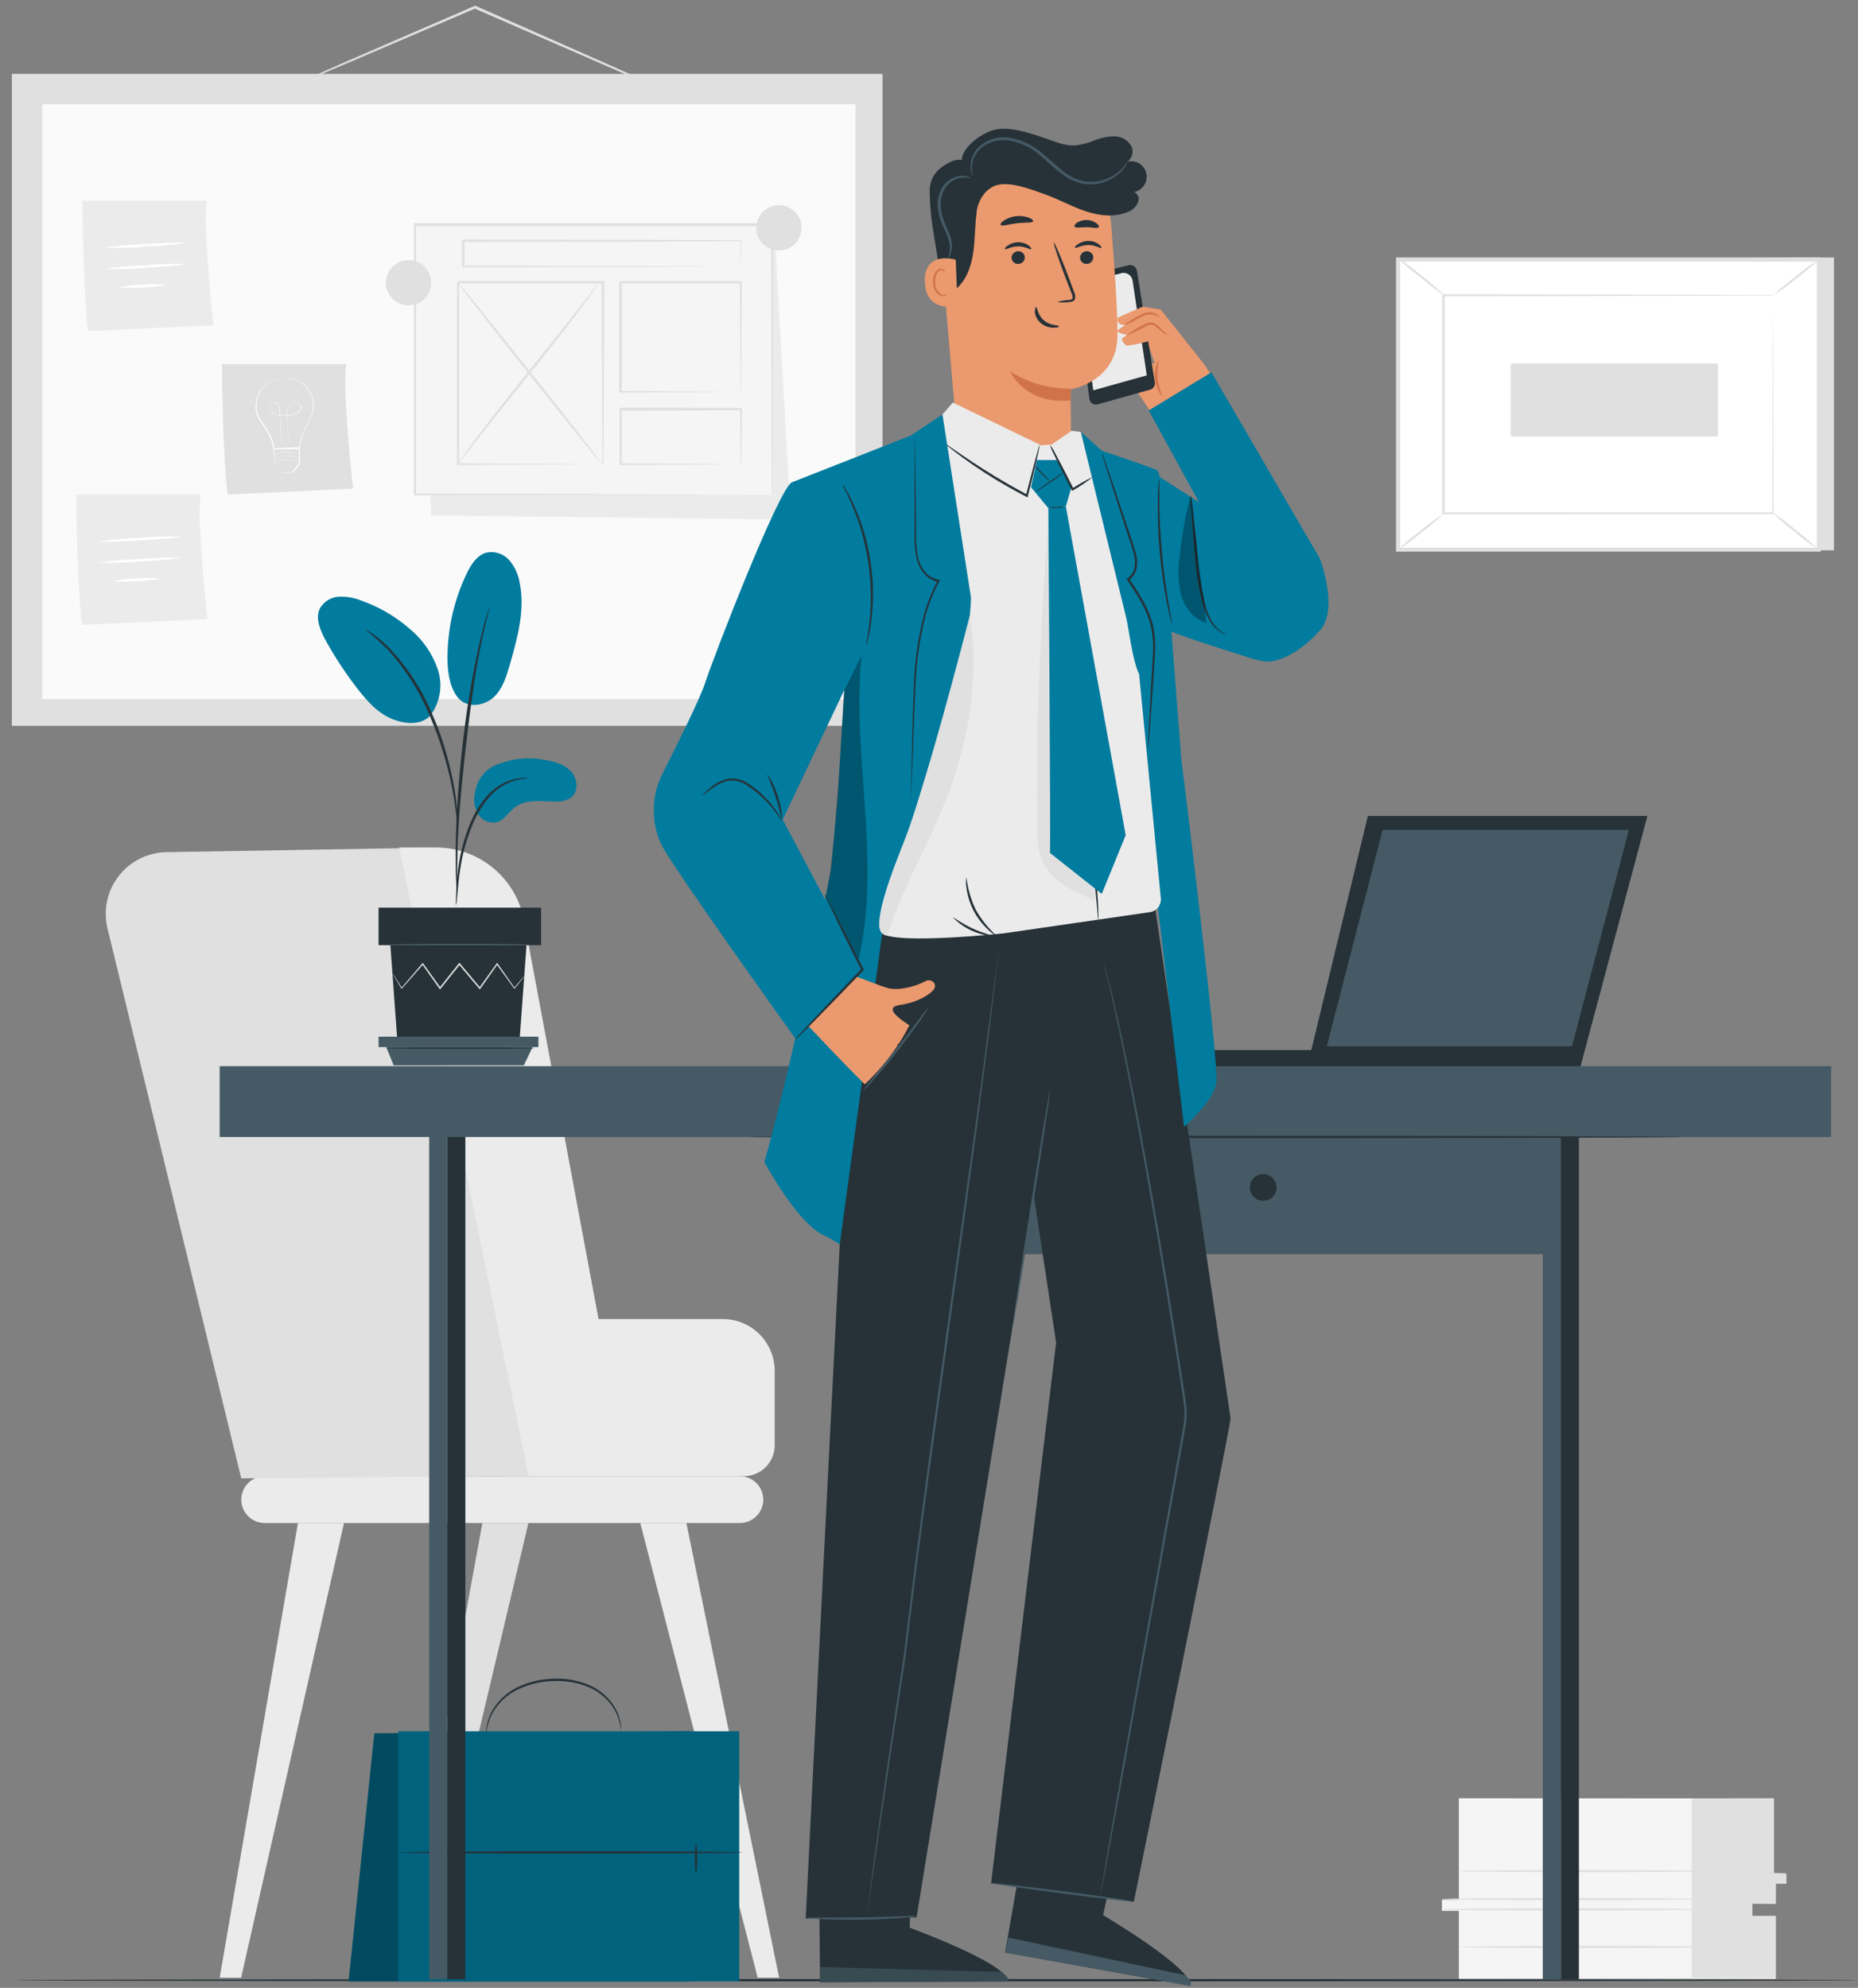 <svg width="143" height="153" viewBox="0 0 143 153" fill="none" xmlns="http://www.w3.org/2000/svg">
<rect x="0" y="0" width="143" height="153" fill="#808080" stroke="none"/>
<path d="M141.15 19.818V42.356H108.775L107.608 19.976L141.15 19.818Z" fill="#E0E0E0"/>
<path d="M107.608 19.972V42.307H139.984V19.972L107.608 19.972Z" fill="white"/>
<path d="M140.135 42.462H107.443V19.814H140.125L140.135 42.462ZM107.762 42.157H139.829V20.14H107.762V42.157Z" fill="#E0E0E0"/>
<path d="M136.477 22.748H111.115V39.535H136.477V22.748Z" fill="white"/>
<path d="M136.477 22.748H136.35H135.989H134.596L129.37 22.769L111.115 22.806L111.187 22.731C111.187 27.878 111.187 33.544 111.187 39.514L111.108 39.435H136.47L136.405 39.501C136.405 34.391 136.432 30.205 136.439 27.288C136.439 25.83 136.439 24.69 136.456 23.912C136.456 23.524 136.456 23.225 136.456 23.023C136.456 22.82 136.456 22.714 136.456 22.714C136.456 22.714 136.456 22.813 136.456 23.009C136.456 23.205 136.456 23.503 136.456 23.884C136.456 24.663 136.456 25.795 136.473 27.247C136.473 30.174 136.49 34.374 136.504 39.501V39.562H136.442L111.08 39.58H111.001V39.501C111.001 33.53 111.001 27.834 111.001 22.717V22.645H111.077L129.38 22.68L134.589 22.7H135.962H136.432L136.477 22.748Z" fill="#E0E0E0"/>
<path d="M107.608 19.91C107.806 20.003 107.992 20.118 108.164 20.253C108.507 20.494 108.946 20.834 109.433 21.221C109.921 21.609 110.35 21.98 110.652 22.251C110.826 22.388 110.982 22.547 111.115 22.724C110.499 22.297 109.904 21.839 109.334 21.352C108.728 20.909 108.151 20.428 107.608 19.91Z" fill="#E0E0E0"/>
<path d="M139.984 19.976C139.446 20.498 138.873 20.982 138.268 21.424C137.699 21.907 137.097 22.35 136.466 22.748C137.003 22.225 137.576 21.741 138.182 21.3C138.748 20.814 139.35 20.371 139.984 19.976Z" fill="#E0E0E0"/>
<path d="M139.956 42.311L136.346 39.387L139.956 42.311Z" fill="white"/>
<path d="M136.346 39.387C136.996 39.812 137.616 40.28 138.203 40.787C138.82 41.256 139.406 41.765 139.956 42.311C139.306 41.888 138.685 41.42 138.1 40.911C137.481 40.444 136.895 39.935 136.346 39.387Z" fill="#E0E0E0"/>
<path d="M107.608 42.311C108.133 41.791 108.696 41.31 109.293 40.873C109.855 40.395 110.452 39.958 111.077 39.566C110.55 40.083 109.987 40.563 109.392 41C108.83 41.479 108.233 41.917 107.608 42.311Z" fill="#E0E0E0"/>
<path d="M116.266 27.978V33.599H132.222V27.978H116.266Z" fill="#E0E0E0"/>
<path d="M51.651 7.183C51.651 7.183 51.624 7.183 51.572 7.159L51.342 7.07L50.478 6.727L47.307 5.354L36.872 0.807L36.512 0.65H36.587L26.361 5.021L23.273 6.318L22.429 6.662C22.333 6.706 22.233 6.741 22.13 6.768C22.222 6.714 22.317 6.667 22.415 6.627L23.242 6.25L26.331 4.877L36.532 0.454L36.57 0.437L36.608 0.454L36.968 0.612L47.379 5.21L50.529 6.624L51.38 7.015L51.6 7.121C51.618 7.141 51.636 7.161 51.651 7.183Z" fill="#E0E0E0"/>
<path d="M67.927 5.687H0.914V55.865H67.927V5.687Z" fill="#E0E0E0"/>
<path d="M65.837 8.02H3.257V53.803H65.837V8.02Z" fill="#FAFAFA"/>
<path d="M17.079 28.033C17.079 28.033 17.144 35.719 17.535 38.063L27.174 37.606C27.174 37.606 26.327 30.057 26.653 28.033H17.079Z" fill="#E0E0E0"/>
<path d="M21.825 29.11C21.825 29.11 21.825 29.11 21.863 29.11H21.966C22.1 29.105 22.234 29.112 22.367 29.131C22.579 29.162 22.786 29.224 22.981 29.313C23.238 29.441 23.464 29.62 23.647 29.841C23.869 30.113 24.027 30.43 24.11 30.771C24.184 31.17 24.149 31.581 24.007 31.962C23.935 32.167 23.844 32.366 23.736 32.555C23.63 32.751 23.52 32.943 23.427 33.156C23.235 33.593 23.104 34.055 23.04 34.528V34.559H23.009L22.058 34.576H21.06H21.025V34.552C20.984 34.082 20.826 33.629 20.566 33.235C20.449 33.039 20.322 32.854 20.202 32.665C20.082 32.476 19.958 32.322 19.859 32.113C19.681 31.749 19.628 31.336 19.708 30.939C19.763 30.596 19.889 30.269 20.078 29.978C20.243 29.745 20.458 29.552 20.706 29.412C20.892 29.31 21.09 29.234 21.297 29.186C21.426 29.154 21.558 29.132 21.691 29.12H21.794C21.818 29.12 21.828 29.12 21.828 29.12H21.794H21.691C21.56 29.136 21.431 29.161 21.303 29.196C21.1 29.249 20.905 29.328 20.723 29.433C20.483 29.571 20.276 29.762 20.119 29.992C19.941 30.279 19.824 30.601 19.776 30.936C19.701 31.321 19.755 31.719 19.927 32.072C20.032 32.259 20.147 32.441 20.27 32.617C20.387 32.799 20.517 32.988 20.634 33.187C20.902 33.591 21.065 34.056 21.108 34.539L21.073 34.501H22.072H23.023L22.988 34.535C23.056 34.056 23.19 33.588 23.386 33.145C23.479 32.933 23.592 32.73 23.698 32.538C23.808 32.353 23.897 32.158 23.966 31.955C24.106 31.579 24.138 31.171 24.059 30.778C23.981 30.445 23.83 30.135 23.616 29.869C23.439 29.651 23.22 29.472 22.971 29.343C22.781 29.253 22.579 29.189 22.37 29.155C22.239 29.134 22.106 29.123 21.973 29.12H21.832L21.825 29.11Z" fill="white"/>
<path d="M22.322 34.463C22.322 34.453 22.322 34.443 22.322 34.432V34.343C22.322 34.264 22.292 34.148 22.267 34C22.226 33.701 22.161 33.266 22.117 32.727C22.117 32.593 22.117 32.452 22.093 32.305C22.069 32.157 22.093 32.003 22.093 31.841C22.097 31.676 22.135 31.513 22.202 31.361C22.274 31.197 22.405 31.066 22.57 30.994C22.657 30.957 22.754 30.947 22.847 30.965C22.94 30.982 23.026 31.027 23.095 31.093C23.13 31.128 23.158 31.169 23.177 31.214C23.197 31.26 23.207 31.308 23.208 31.358C23.205 31.457 23.17 31.554 23.108 31.632C23.048 31.714 22.967 31.779 22.875 31.821C22.784 31.864 22.689 31.895 22.59 31.914C22.39 31.957 22.187 31.981 21.983 31.986C21.777 31.993 21.572 31.982 21.369 31.955C21.269 31.942 21.172 31.914 21.08 31.872C20.989 31.832 20.906 31.773 20.837 31.701C20.768 31.629 20.719 31.54 20.696 31.444C20.676 31.346 20.688 31.245 20.73 31.155C20.771 31.067 20.843 30.997 20.933 30.96C21.021 30.923 21.119 30.923 21.207 30.96C21.29 30.998 21.361 31.059 21.413 31.135C21.461 31.208 21.495 31.289 21.513 31.375C21.545 31.537 21.562 31.701 21.564 31.866C21.564 32.181 21.595 32.476 21.609 32.748C21.636 33.286 21.657 33.722 21.674 34.027C21.674 34.175 21.674 34.292 21.674 34.37V34.46C21.675 34.47 21.675 34.48 21.674 34.491C21.672 34.48 21.672 34.47 21.674 34.46C21.674 34.439 21.674 34.408 21.674 34.37C21.674 34.333 21.674 34.175 21.65 34.027C21.65 33.725 21.609 33.286 21.578 32.748C21.578 32.48 21.547 32.185 21.526 31.866C21.524 31.702 21.508 31.539 21.478 31.378C21.459 31.296 21.425 31.219 21.379 31.148C21.329 31.079 21.263 31.022 21.187 30.984C21.105 30.951 21.014 30.951 20.933 30.984C20.849 31.018 20.783 31.083 20.747 31.166C20.705 31.248 20.693 31.343 20.713 31.433C20.735 31.525 20.782 31.609 20.847 31.677C20.988 31.814 21.17 31.901 21.365 31.924C21.767 31.974 22.175 31.96 22.573 31.883C22.67 31.864 22.765 31.833 22.854 31.79C22.94 31.748 23.015 31.687 23.074 31.612C23.132 31.538 23.165 31.448 23.167 31.354C23.168 31.309 23.159 31.263 23.141 31.221C23.123 31.179 23.097 31.142 23.064 31.111C22.999 31.049 22.918 31.007 22.831 30.99C22.743 30.973 22.652 30.981 22.57 31.015C22.418 31.085 22.297 31.207 22.226 31.358C22.16 31.507 22.123 31.668 22.117 31.831C22.117 31.989 22.117 32.144 22.117 32.288C22.117 32.432 22.117 32.576 22.137 32.713C22.178 33.252 22.24 33.684 22.281 33.983C22.281 34.134 22.316 34.247 22.326 34.326V34.415C22.321 34.431 22.32 34.447 22.322 34.463Z" fill="white"/>
<path d="M21.053 34.515C21.053 34.515 21.053 34.635 21.077 34.834C21.101 35.033 21.104 35.345 21.121 35.668V35.647L21.77 36.395H21.739L22.487 36.354H22.456L22.83 35.898L23.015 35.668V35.699C23.015 35.259 22.995 34.841 22.985 34.463L23.026 34.501H21.626H21.07C21.114 34.496 21.159 34.496 21.204 34.501L21.598 34.48L23.026 34.425H23.064V34.467C23.064 34.847 23.088 35.263 23.098 35.702L22.913 35.928L22.539 36.385L21.787 36.422H21.767L21.132 35.664C21.132 35.321 21.132 35.047 21.132 34.806C21.098 34.711 21.071 34.614 21.053 34.515Z" fill="white"/>
<path d="M22.988 35.599L22.916 35.568C22.853 35.539 22.787 35.514 22.721 35.493C22.5 35.415 22.268 35.38 22.034 35.39C21.804 35.397 21.578 35.445 21.365 35.534C21.301 35.56 21.238 35.59 21.177 35.623L21.105 35.657C21.123 35.638 21.145 35.623 21.17 35.613C21.229 35.576 21.291 35.542 21.355 35.513C21.572 35.418 21.805 35.366 22.041 35.359C22.275 35.354 22.508 35.392 22.728 35.472C22.793 35.496 22.858 35.525 22.92 35.558C22.944 35.569 22.967 35.583 22.988 35.599Z" fill="white"/>
<path d="M22.988 35.3L22.916 35.27C22.872 35.249 22.806 35.221 22.721 35.191C22.282 35.039 21.804 35.054 21.375 35.232C21.293 35.266 21.228 35.297 21.183 35.321C21.139 35.345 21.118 35.359 21.115 35.355L21.18 35.311C21.239 35.274 21.301 35.242 21.365 35.215C21.581 35.118 21.815 35.065 22.052 35.06C22.286 35.051 22.519 35.089 22.738 35.173C22.805 35.197 22.87 35.226 22.933 35.259C22.953 35.271 22.971 35.285 22.988 35.3Z" fill="white"/>
<path d="M22.971 35.012C22.971 35.012 22.943 35.012 22.899 34.985C22.854 34.957 22.789 34.937 22.703 34.906C22.483 34.831 22.25 34.796 22.017 34.803C21.781 34.807 21.548 34.856 21.331 34.947C21.248 34.981 21.183 35.012 21.139 35.036C21.117 35.051 21.094 35.063 21.07 35.071L21.135 35.026C21.194 34.988 21.256 34.956 21.32 34.93C21.537 34.833 21.77 34.779 22.007 34.772C22.24 34.767 22.473 34.805 22.693 34.885C22.759 34.91 22.823 34.94 22.885 34.974L22.971 35.012Z" fill="white"/>
<path d="M6.342 15.456C6.342 15.456 6.407 23.143 6.799 25.487L16.438 25.034C16.438 25.034 15.59 17.484 15.916 15.456H6.342Z" fill="#EBEBEB"/>
<path d="M14.451 18.685C13.381 18.844 12.303 18.941 11.222 18.974C10.145 19.071 9.063 19.105 7.982 19.077C9.052 18.916 10.13 18.818 11.211 18.785C12.288 18.69 13.37 18.656 14.451 18.685Z" fill="white"/>
<path d="M14.468 20.315C13.398 20.472 12.32 20.568 11.239 20.604C10.162 20.699 9.08 20.732 8 20.703C9.069 20.544 10.148 20.448 11.229 20.415C12.305 20.317 13.387 20.284 14.468 20.315Z" fill="white"/>
<path d="M12.828 21.911C12.224 22.043 11.609 22.112 10.992 22.117C10.377 22.179 9.757 22.179 9.142 22.117C9.747 21.986 10.363 21.918 10.981 21.911C11.595 21.849 12.214 21.849 12.828 21.911Z" fill="white"/>
<path d="M5.872 38.07C5.872 38.07 5.937 45.753 6.328 48.1L15.967 47.644C15.967 47.644 15.12 40.094 15.446 38.07H5.872Z" fill="#EBEBEB"/>
<path d="M14.008 41.299C12.938 41.456 11.86 41.552 10.779 41.587C9.702 41.682 8.62 41.715 7.54 41.686C8.609 41.528 9.688 41.431 10.768 41.398C11.845 41.299 12.927 41.266 14.008 41.299Z" fill="white"/>
<path d="M14.011 42.925C12.941 43.084 11.863 43.18 10.782 43.213C9.705 43.311 8.624 43.344 7.543 43.313C8.613 43.154 9.691 43.058 10.772 43.025C11.849 42.929 12.931 42.896 14.011 42.925Z" fill="white"/>
<path d="M12.371 44.524C11.768 44.654 11.152 44.724 10.535 44.73C9.92 44.792 9.301 44.792 8.686 44.73C9.29 44.6 9.906 44.532 10.525 44.528C11.139 44.464 11.757 44.463 12.371 44.524Z" fill="white"/>
<path d="M32.229 17.495L33.183 39.662L60.858 39.995L59.615 17.786L32.229 17.495Z" fill="#EBEBEB"/>
<path d="M59.4 17.337H31.91V38.094H59.4V17.337Z" fill="#F5F5F5"/>
<path d="M59.403 38.094C59.403 38.094 59.403 37.96 59.403 37.706C59.403 37.452 59.403 37.081 59.403 36.601C59.403 35.627 59.403 34.199 59.386 32.401C59.386 28.781 59.361 23.603 59.344 17.337L59.42 17.412H31.934L32.027 17.32C32.027 24.783 32.027 31.852 32.027 38.077L31.941 37.991L51.768 38.032L57.406 38.056H58.905H59.293H59.427H59.303H58.926H57.443L51.823 38.077L31.941 38.118H31.855V38.032C31.855 31.807 31.855 24.738 31.855 17.275V17.179H31.951H59.437H59.516V17.258C59.499 23.544 59.485 28.739 59.475 32.356C59.475 34.158 59.475 35.568 59.454 36.539C59.454 37.013 59.454 37.377 59.454 37.63C59.454 37.884 59.403 38.094 59.403 38.094Z" fill="#E0E0E0"/>
<path d="M46.367 21.733H35.225V35.757H46.367V21.733Z" fill="#F5F5F5"/>
<path d="M46.363 35.757C46.362 35.733 46.362 35.709 46.363 35.685V35.486C46.363 35.3 46.363 35.047 46.363 34.721C46.363 34.034 46.363 33.07 46.339 31.842C46.339 29.374 46.315 25.881 46.298 21.733L46.38 21.818H35.239C35.218 21.839 35.417 21.64 35.335 21.726V22.686C35.335 23.009 35.335 23.328 35.335 23.647V25.538C35.335 26.784 35.335 27.998 35.335 29.175C35.335 31.533 35.335 33.739 35.335 35.743L35.256 35.664L43.323 35.705L45.588 35.726H46.188C46.326 35.726 46.398 35.726 46.398 35.726C46.334 35.731 46.269 35.731 46.206 35.726H45.619L43.374 35.747L35.256 35.788H35.177V35.709C35.177 33.705 35.177 31.498 35.177 29.141C35.177 27.964 35.177 26.739 35.177 25.504V21.739L35.273 21.643H46.415H46.501V21.726C46.501 25.898 46.47 29.409 46.459 31.89C46.459 33.111 46.459 34.075 46.435 34.748C46.435 35.068 46.435 35.319 46.435 35.499C46.435 35.575 46.435 35.64 46.435 35.688C46.435 35.736 46.363 35.76 46.363 35.757Z" fill="#E0E0E0"/>
<path d="M57.004 18.524H35.65V20.545H57.004V18.524Z" fill="#F5F5F5"/>
<path d="M57.001 20.545C56.996 20.5 56.996 20.454 57.001 20.408C57.001 20.308 57.001 20.178 57.001 20.013C57.001 19.67 57.001 19.166 56.98 18.524L57.018 18.562C53.415 18.596 45.207 18.62 35.664 18.62L35.76 18.524V20.538L35.664 20.442L50.79 20.483L55.333 20.511H56.568H56.891H57.008H56.905H56.592H55.378L50.858 20.538L35.65 20.576H35.558V18.531L35.65 18.438C45.193 18.438 53.401 18.459 57.004 18.493H57.042V18.531C57.042 19.183 57.035 19.687 57.021 20.044C57.021 20.206 57.021 20.329 57.021 20.429C57.021 20.528 57.001 20.549 57.001 20.545Z" fill="#E0E0E0"/>
<path d="M57.008 21.733H47.732V30.184H57.008V21.733Z" fill="#F5F5F5"/>
<path d="M57.001 30.184C56.997 30.131 56.997 30.077 57.001 30.023V29.563C57.001 29.151 57.001 28.571 56.98 27.847C56.98 26.362 56.956 24.262 56.939 21.739L57.021 21.822H47.756L47.849 21.729V26.19C47.849 27.607 47.849 28.935 47.849 30.191L47.736 30.092L54.427 30.133L56.325 30.157H56.829H57.011C56.957 30.162 56.903 30.162 56.85 30.157H56.359L54.478 30.177L47.736 30.222H47.653V30.136C47.653 28.897 47.653 27.552 47.653 26.135V24.004C47.653 23.634 47.653 23.256 47.653 22.879V21.736L47.749 21.64H57.014H57.093V21.719C57.076 24.262 57.062 26.379 57.052 27.895C57.052 28.616 57.052 29.189 57.032 29.611C57.032 29.794 57.032 29.942 57.032 30.054C57.026 30.098 57.016 30.142 57.001 30.184Z" fill="#E0E0E0"/>
<path d="M57.008 31.509H47.732V35.757H57.008V31.509Z" fill="#F5F5F5"/>
<path d="M57.001 35.757C56.993 35.654 56.993 35.551 57.001 35.448V34.597C57.001 33.846 56.977 32.799 56.963 31.509L57.031 31.577L47.767 31.605C47.681 31.691 47.88 31.488 47.859 31.512V33.691C47.859 34.401 47.859 35.091 47.859 35.75L47.77 35.661L54.403 35.702L56.335 35.73H56.856H57.045C56.989 35.734 56.933 35.734 56.877 35.73H56.376L54.461 35.754L47.77 35.795H47.681V35.705C47.681 35.047 47.681 34.357 47.681 33.647C47.681 33.303 47.681 32.933 47.681 32.566V31.468C47.66 31.468 47.862 31.286 47.777 31.372L57.042 31.395H57.11V31.461C57.093 32.768 57.083 33.832 57.073 34.59C57.073 34.933 57.073 35.218 57.055 35.428C57.046 35.539 57.028 35.649 57.001 35.757Z" fill="#E0E0E0"/>
<path d="M46.092 21.756C42.643 26.523 38.673 30.994 35.225 35.757L46.092 21.756Z" fill="white"/>
<path d="M35.225 35.757C35.247 35.701 35.279 35.649 35.317 35.602L35.605 35.173C35.863 34.803 36.244 34.278 36.721 33.636C37.681 32.346 39.051 30.603 40.584 28.698C42.118 26.794 43.505 25.064 44.489 23.798L45.649 22.299L45.968 21.89C46.044 21.801 46.085 21.753 46.092 21.756C46.069 21.813 46.038 21.866 45.999 21.914C45.92 22.031 45.828 22.172 45.711 22.34C45.454 22.71 45.073 23.235 44.596 23.881C43.639 25.167 42.266 26.911 40.732 28.819C39.198 30.726 37.812 32.449 36.827 33.715L35.667 35.218C35.537 35.379 35.434 35.513 35.348 35.623C35.262 35.733 35.231 35.76 35.225 35.757Z" fill="#E0E0E0"/>
<path d="M46.363 35.757C46.322 35.791 43.797 32.669 40.719 28.805C37.641 24.941 35.18 21.767 35.228 21.733C35.276 21.698 37.795 24.821 40.873 28.688C43.951 32.555 46.408 35.726 46.363 35.757Z" fill="#E0E0E0"/>
<path d="M33.183 21.763C33.183 22.108 33.081 22.445 32.889 22.732C32.698 23.018 32.426 23.242 32.107 23.374C31.788 23.506 31.438 23.54 31.1 23.473C30.762 23.406 30.451 23.24 30.207 22.996C29.964 22.752 29.797 22.442 29.73 22.103C29.663 21.765 29.698 21.415 29.829 21.096C29.961 20.778 30.185 20.506 30.471 20.314C30.758 20.122 31.095 20.02 31.44 20.02C31.902 20.02 32.346 20.204 32.673 20.531C32.999 20.858 33.183 21.301 33.183 21.763Z" fill="#E0E0E0"/>
<path d="M61.695 17.532C61.695 17.877 61.593 18.214 61.401 18.501C61.209 18.788 60.937 19.011 60.619 19.143C60.3 19.275 59.95 19.309 59.612 19.242C59.273 19.175 58.963 19.009 58.719 18.765C58.475 18.521 58.309 18.211 58.242 17.872C58.175 17.534 58.209 17.184 58.341 16.865C58.473 16.547 58.697 16.274 58.983 16.083C59.27 15.891 59.607 15.789 59.952 15.789C60.414 15.789 60.857 15.973 61.184 16.3C61.511 16.627 61.695 17.07 61.695 17.532Z" fill="#E0E0E0"/>
<path d="M112.281 138.409V146.222H110.978V147.073H112.281V152.303H136.669V147.543H134.864V146.514H136.669V144.96H137.472V144.253H136.518V138.419L112.281 138.409Z" fill="#F5F5F5"/>
<path d="M130.194 138.433V152.214H136.669V147.454H134.864V146.507L136.669 146.538V144.984H137.489L137.472 144.181L136.518 144.157V138.409L130.194 138.433Z" fill="#E0E0E0"/>
<path d="M130.654 146.96C130.654 147.008 126.241 147.046 120.799 147.046C115.356 147.046 110.943 147.008 110.943 146.96C110.943 146.912 115.356 146.874 120.799 146.874C126.241 146.874 130.654 146.912 130.654 146.96Z" fill="#E0E0E0"/>
<path d="M130.654 146.167C130.654 146.215 126.241 146.253 120.799 146.253C115.356 146.253 110.943 146.215 110.943 146.167C110.943 146.119 115.356 146.078 120.799 146.078C126.241 146.078 130.654 146.119 130.654 146.167Z" fill="#E0E0E0"/>
<path d="M131.92 144.016C131.92 144.064 127.507 144.102 122.065 144.102C116.622 144.102 112.209 144.064 112.209 144.016C112.209 143.968 116.622 143.93 122.065 143.93C127.507 143.93 131.92 143.982 131.92 144.016Z" fill="#E0E0E0"/>
<path d="M132.043 149.849C132.043 149.897 127.63 149.939 122.188 149.939C116.746 149.939 112.33 149.897 112.33 149.849C112.33 149.801 116.742 149.764 122.188 149.764C127.634 149.764 132.043 149.805 132.043 149.849Z" fill="#E0E0E0"/>
<path d="M38.65 113.617H57.255C57.883 113.617 58.485 113.367 58.929 112.923C59.373 112.479 59.623 111.877 59.623 111.249V105.515C59.623 104.99 59.519 104.471 59.319 103.986C59.118 103.502 58.824 103.062 58.453 102.691C58.082 102.32 57.641 102.026 57.157 101.825C56.672 101.624 56.153 101.521 55.628 101.521H38.509L38.65 113.617Z" fill="#EBEBEB"/>
<path d="M56.942 117.223H20.36C19.884 117.219 19.429 117.028 19.093 116.691C18.758 116.353 18.569 115.897 18.568 115.422C18.569 114.943 18.76 114.485 19.098 114.146C19.436 113.808 19.895 113.617 20.373 113.617H56.942C57.42 113.617 57.879 113.808 58.216 114.146C58.554 114.485 58.744 114.943 58.744 115.422C58.744 115.899 58.554 116.358 58.216 116.695C57.878 117.033 57.42 117.223 56.942 117.223Z" fill="#EBEBEB"/>
<path d="M12.903 65.587L33.029 65.243L45.804 113.527L18.568 113.785L8.274 71.461C8.103 70.761 8.094 70.031 8.247 69.327C8.4 68.623 8.711 67.962 9.158 67.396C9.604 66.83 10.173 66.373 10.822 66.06C11.47 65.746 12.182 65.584 12.903 65.587Z" fill="#E0E0E0"/>
<path d="M22.93 117.223L16.908 152.217H18.558L26.475 117.223H22.93Z" fill="#EBEBEB"/>
<path d="M37.126 117.223L30.726 152.217H32.377L40.67 117.223H37.126Z" fill="#E0E0E0"/>
<path d="M52.828 117.223L59.965 152.217H58.315L49.28 117.223H52.828Z" fill="#EBEBEB"/>
<path d="M30.726 65.23L40.677 113.565H48.316L40.338 70.857C40.045 69.277 39.208 67.849 37.973 66.821C36.738 65.793 35.181 65.23 33.574 65.23H30.726Z" fill="#EBEBEB"/>
<path d="M143 152.409C143 152.457 111.255 152.499 72.102 152.499C32.95 152.499 1.198 152.457 1.198 152.409C1.198 152.361 32.936 152.32 72.102 152.32C111.269 152.32 143 152.358 143 152.409Z" fill="#263238"/>
<path d="M53.065 152.509H26.828L28.811 133.409L53.065 133.251V152.509Z" fill="#017B9E"/>
<g opacity="0.4">
<path d="M53.065 152.509H26.828L28.811 133.409L53.065 133.251V152.509Z" fill="black"/>
</g>
<path d="M56.891 133.251H30.654V152.505H56.891V133.251Z" fill="#017B9E"/>
<g opacity="0.2">
<path d="M56.891 133.251H30.654V152.505H56.891V133.251Z" fill="black"/>
</g>
<path d="M57.111 142.575C57.111 142.623 51.209 142.664 43.931 142.664C36.653 142.664 30.744 142.623 30.744 142.575C30.744 142.527 36.646 142.482 43.931 142.482C51.216 142.482 57.111 142.523 57.111 142.575Z" fill="#263238"/>
<path d="M35.328 144.428C35.209 143.469 35.209 142.5 35.328 141.542C35.447 142.5 35.447 143.469 35.328 144.428Z" fill="#263238"/>
<path d="M53.57 144.325C53.451 143.47 53.451 142.603 53.57 141.748C53.689 142.603 53.689 143.47 53.57 144.325Z" fill="#263238"/>
<path d="M47.791 133.351C47.791 133.351 47.791 133.142 47.729 132.781C47.638 132.271 47.439 131.785 47.146 131.357C46.713 130.722 46.114 130.218 45.413 129.902C44.549 129.522 43.61 129.345 42.668 129.384C41.719 129.392 40.784 129.601 39.922 129.998C39.225 130.324 38.622 130.821 38.169 131.443C37.865 131.863 37.647 132.339 37.527 132.843C37.445 133.203 37.441 133.409 37.424 133.409C37.419 133.359 37.419 133.308 37.424 133.258C37.425 133.114 37.439 132.971 37.465 132.829C37.562 132.306 37.769 131.808 38.073 131.371C38.525 130.718 39.14 130.194 39.857 129.851C40.732 129.436 41.686 129.216 42.654 129.206C43.623 129.166 44.588 129.354 45.471 129.755C46.193 130.09 46.805 130.622 47.238 131.289C47.532 131.734 47.719 132.241 47.784 132.771C47.797 132.914 47.797 133.057 47.784 133.2C47.795 133.25 47.797 133.301 47.791 133.351Z" fill="#263238"/>
<path d="M37.95 58.984C39.203 58.396 40.613 58.225 41.971 58.497C42.702 58.617 43.464 58.84 43.958 59.383C44.452 59.925 44.548 60.896 43.978 61.366C43.611 61.615 43.168 61.728 42.726 61.685C41.662 61.685 40.485 61.486 39.638 62.124C39.154 62.488 38.831 63.095 38.265 63.274C37.975 63.34 37.672 63.311 37.4 63.191C37.129 63.07 36.904 62.864 36.759 62.605C36.484 62.076 36.422 61.462 36.587 60.889C36.652 60.488 36.809 60.108 37.045 59.777C37.282 59.447 37.591 59.176 37.95 58.984Z" fill="#017B9E"/>
<path d="M35.149 53.573C35.897 54.644 37.349 54.29 38.025 53.638C38.701 52.986 38.982 52.039 39.243 51.14C39.833 49.081 40.43 46.919 39.991 44.823C39.884 44.188 39.605 43.594 39.185 43.107C38.971 42.867 38.698 42.688 38.394 42.587C38.089 42.486 37.763 42.466 37.448 42.531C36.714 42.723 36.258 43.44 35.928 44.126C34.959 46.143 34.451 48.35 34.442 50.588C34.442 51.617 34.559 52.719 35.149 53.576" fill="#017B9E"/>
<path d="M33.094 55.107C33.478 54.605 33.735 54.017 33.84 53.394C33.945 52.771 33.896 52.131 33.698 51.531C33.291 50.326 32.558 49.257 31.581 48.443C30.472 47.462 29.183 46.706 27.785 46.219C27.242 45.998 26.656 45.898 26.07 45.928C25.778 45.944 25.495 46.032 25.246 46.184C24.997 46.335 24.788 46.545 24.639 46.796C24.237 47.558 24.639 48.481 25.033 49.232C25.764 50.561 26.598 51.83 27.528 53.027C28.273 53.992 29.13 54.942 30.273 55.374C31.416 55.807 32.596 55.759 33.2 54.97" fill="#017B9E"/>
<path d="M35.097 69.691C35.136 69.531 35.158 69.368 35.166 69.203C35.2 68.86 35.242 68.407 35.293 67.879C35.36 67.227 35.459 66.579 35.592 65.936C35.764 65.154 36.001 64.388 36.298 63.644C36.588 62.9 36.982 62.201 37.469 61.568C37.865 61.053 38.371 60.632 38.951 60.336C39.34 60.142 39.757 60.01 40.186 59.945C40.35 59.939 40.512 59.916 40.67 59.877C40.506 59.859 40.34 59.859 40.176 59.877C39.727 59.915 39.288 60.031 38.879 60.22C38.269 60.508 37.733 60.933 37.314 61.462C36.807 62.103 36.399 62.817 36.103 63.579C35.807 64.335 35.578 65.114 35.417 65.909C35.291 66.56 35.205 67.218 35.159 67.879C35.118 68.442 35.101 68.908 35.094 69.21C35.078 69.37 35.079 69.531 35.097 69.691Z" fill="#263238"/>
<path d="M35.187 68.671C35.197 68.596 35.197 68.52 35.187 68.445V67.8C35.187 67.244 35.187 66.427 35.214 65.436C35.263 63.435 35.438 61.287 35.767 58.254C36.083 55.405 36.505 52.077 36.951 49.929C37.047 49.438 37.143 48.999 37.232 48.611C37.321 48.223 37.393 47.891 37.465 47.619C37.538 47.348 37.575 47.16 37.616 46.995C37.638 46.922 37.651 46.847 37.654 46.772C37.619 46.839 37.592 46.911 37.575 46.985L37.39 47.599C37.308 47.867 37.222 48.199 37.126 48.587C37.03 48.975 36.916 49.411 36.813 49.901C36.26 52.452 35.844 55.03 35.568 57.626C35.225 60.662 35.087 63.428 35.074 65.432C35.074 66.434 35.074 67.244 35.108 67.803C35.108 68.064 35.136 68.277 35.146 68.448C35.153 68.524 35.166 68.599 35.187 68.671Z" fill="#263238"/>
<path d="M35.2 63.336C35.22 63.107 35.22 62.878 35.2 62.649C35.176 62.217 35.115 61.592 34.995 60.827C34.847 59.931 34.649 59.044 34.401 58.171C34.111 57.096 33.74 56.046 33.289 55.028C32.52 53.151 31.415 51.43 30.029 49.949C29.789 49.695 29.532 49.456 29.261 49.236C29.144 49.136 29.041 49.037 28.918 48.958L28.619 48.752C28.44 48.622 28.251 48.507 28.053 48.409C28.706 48.92 29.326 49.472 29.909 50.063C31.25 51.556 32.325 53.268 33.09 55.124C33.531 56.137 33.903 57.178 34.205 58.24C34.461 59.105 34.671 59.982 34.837 60.868C34.977 61.627 35.056 62.241 35.104 62.673C35.12 62.896 35.152 63.117 35.2 63.336Z" fill="#263238"/>
<path d="M30.046 72.748L30.578 80.071H39.987L40.523 72.748H30.046Z" fill="#263238"/>
<path d="M41.645 69.859H29.137V72.745H41.645V69.859Z" fill="#263238"/>
<path d="M29.137 79.789V80.589H29.724H41.439V79.789H29.137Z" fill="#455A64"/>
<path d="M30.301 81.999L29.724 80.589H40.99L40.317 81.999H30.301Z" fill="#455A64"/>
<path d="M40.348 75.14C40.348 75.14 40.348 75.164 40.303 75.208L40.163 75.394L39.617 76.08L39.59 76.114L39.569 76.08L38.221 74.217H38.299L36.971 76.094L36.93 76.155L36.886 76.097C36.395 75.517 35.856 74.886 35.314 74.227H35.403L35.318 74.337L33.911 76.097L33.862 76.155L33.821 76.094L32.493 74.22H32.572L30.939 76.08L30.908 76.114L30.887 76.076L30.376 75.215L30.246 74.989C30.228 74.963 30.215 74.936 30.205 74.906C30.225 74.929 30.244 74.953 30.259 74.978L30.404 75.198L30.942 76.042H30.891L32.497 74.158L32.538 74.11L32.576 74.162C32.981 74.728 33.43 75.359 33.914 76.028H33.821L35.225 74.261L35.311 74.155L35.355 74.097L35.403 74.151C35.952 74.81 36.481 75.445 36.971 76.028H36.882L38.221 74.158L38.262 74.103L38.299 74.158L39.617 76.042H39.569C39.809 75.757 40.001 75.528 40.139 75.356L40.293 75.181C40.31 75.165 40.328 75.151 40.348 75.14Z" fill="#E0E0E0"/>
<path d="M40.653 72.7C40.653 72.731 38.296 72.758 35.389 72.758C32.483 72.758 30.122 72.731 30.122 72.7C30.122 72.669 32.48 72.642 35.383 72.642C38.285 72.642 40.653 72.666 40.653 72.7Z" fill="#455A64"/>
<path d="M41.13 80.668C41.13 80.702 38.567 80.726 35.407 80.726C32.246 80.726 29.686 80.702 29.686 80.668C29.686 80.633 32.246 80.609 35.407 80.609C38.567 80.609 41.13 80.637 41.13 80.668Z" fill="#263238"/>
<path d="M89.806 82.16H117.354V80.822H89.806V82.16Z" fill="#263238"/>
<path d="M121.622 82.16L126.79 62.8H105.278L100.601 82.16H121.622Z" fill="#263238"/>
<path d="M101.891 80.695H121.104L125.578 63.696H106.263L101.891 80.695Z" fill="#455A64"/>
<path d="M121.238 80.877H101.678L106.139 63.531H125.808L121.238 80.877ZM102.111 80.534H120.984L125.366 63.874H106.414L102.111 80.534Z" fill="#263238"/>
<path d="M34.422 85.921H33.032V152.341H34.422V85.921Z" fill="#455A64"/>
<path d="M35.815 86.11H34.425V152.337H35.815V86.11Z" fill="#263238"/>
<path d="M120.129 85.921H118.74V152.341H120.129V85.921Z" fill="#455A64"/>
<path d="M121.519 86.11H120.129V152.337H121.519V86.11Z" fill="#263238"/>
<path d="M140.931 82.061H16.908V87.51H140.931V82.061Z" fill="#455A64"/>
<path d="M119.436 87.51H72.916V96.528H119.436V87.51Z" fill="#455A64"/>
<path d="M98.25 91.394C98.25 91.598 98.19 91.797 98.077 91.966C97.964 92.136 97.803 92.268 97.615 92.346C97.427 92.423 97.22 92.444 97.02 92.404C96.82 92.364 96.637 92.266 96.493 92.122C96.349 91.978 96.251 91.795 96.211 91.595C96.171 91.396 96.192 91.189 96.27 91.001C96.348 90.812 96.48 90.652 96.649 90.538C96.818 90.425 97.017 90.365 97.221 90.365C97.494 90.365 97.756 90.474 97.949 90.666C98.142 90.86 98.25 91.121 98.25 91.394Z" fill="#263238"/>
<path d="M129.569 87.51C129.569 87.558 113.441 87.599 93.573 87.599C73.705 87.599 57.577 87.558 57.577 87.51C57.577 87.462 73.705 87.421 93.573 87.421C113.441 87.421 129.569 87.462 129.569 87.51Z" fill="#263238"/>
<path d="M86.642 23.407C86.827 23.407 89.336 23.826 89.336 23.826L92.729 28.101L93.241 28.911L88.663 31.838L86.642 28.846L84.926 27.731C85.182 27.536 85.486 27.415 85.806 27.381C86.125 27.348 86.448 27.404 86.738 27.542C87.415 27.826 88.142 27.969 88.876 27.961L88.272 26.245L86.412 25.874L86.642 23.407Z" fill="#EB996E"/>
<path d="M86.855 20.415C86.926 20.396 87 20.393 87.073 20.405C87.145 20.417 87.215 20.444 87.276 20.484C87.338 20.525 87.39 20.578 87.43 20.64C87.469 20.701 87.495 20.771 87.507 20.844C87.784 22.597 88.625 27.875 88.879 29.422C88.9 29.546 88.875 29.672 88.808 29.778C88.74 29.883 88.636 29.96 88.515 29.992L84.477 31.121C84.407 31.141 84.334 31.145 84.262 31.134C84.19 31.123 84.122 31.097 84.062 31.056C84.001 31.016 83.951 30.964 83.912 30.902C83.874 30.84 83.85 30.771 83.842 30.699L82.737 21.939C82.72 21.81 82.751 21.68 82.824 21.574C82.897 21.467 83.006 21.39 83.131 21.359L86.855 20.415Z" fill="#263238"/>
<path d="M84.144 30.04L88.261 28.891L87.17 21.602C87.156 21.504 87.121 21.41 87.067 21.326C87.014 21.243 86.943 21.171 86.86 21.117C86.777 21.062 86.684 21.026 86.586 21.011C86.488 20.995 86.388 21 86.292 21.026L82.994 21.901L84.144 30.04Z" fill="#EBEBEB"/>
<path d="M88.176 24.708L86.326 26.08C86.326 26.08 86.481 26.567 86.762 26.602C87.361 26.523 87.953 26.397 88.533 26.224L88.176 24.708Z" fill="#EB996E"/>
<path d="M87.953 23.599L86.014 24.45C86.014 24.45 85.89 25.082 86.614 24.992L85.966 25.459C85.966 25.459 86.127 25.741 86.937 25.775C87.747 25.809 88.533 24.684 88.533 24.684L87.953 23.599Z" fill="#EB996E"/>
<path d="M89.877 25.758C89.877 25.782 89.641 25.737 89.383 25.497C89.242 25.364 89.093 25.239 88.937 25.123C88.85 25.059 88.748 25.018 88.64 25.005C88.532 24.991 88.423 25.006 88.323 25.047C87.785 25.357 87.222 25.623 86.642 25.843C87.144 25.462 87.687 25.139 88.261 24.879C88.393 24.826 88.536 24.809 88.677 24.831C88.8 24.86 88.917 24.914 89.02 24.989C89.18 25.113 89.327 25.253 89.459 25.408C89.59 25.534 89.73 25.651 89.877 25.758Z" fill="#D1734A"/>
<path d="M89.497 30.589C89.164 30.188 88.958 29.697 88.903 29.179C88.848 28.661 88.947 28.138 89.188 27.676C89.094 28.164 89.058 28.662 89.082 29.158C89.162 29.65 89.302 30.131 89.497 30.589Z" fill="#D1734A"/>
<path d="M89.257 24.454C89.232 24.474 89.129 24.327 88.882 24.248C88.552 24.155 88.198 24.196 87.898 24.361C87.534 24.536 87.211 24.759 86.954 24.866C86.697 24.972 86.515 24.996 86.511 24.975C86.508 24.955 86.662 24.893 86.896 24.752C87.129 24.611 87.431 24.385 87.826 24.2C88.012 24.107 88.215 24.052 88.423 24.038C88.596 24.028 88.769 24.06 88.927 24.131C89.184 24.258 89.257 24.447 89.257 24.454Z" fill="#D1734A"/>
<path d="M89.095 36.611L99.18 43.087L96.507 50.732C96.507 50.732 89.606 48.601 89.734 48.378C89.86 48.155 89.095 36.611 89.095 36.611Z" fill="#017B9E"/>
<path d="M86.487 140.097L84.899 147.403C84.899 147.403 91.793 151.469 91.631 152.845L77.356 150.278L79.36 138.793L86.487 140.097Z" fill="#263238"/>
<path d="M77.356 150.278L77.603 149.129L91.199 152.021C91.199 152.021 91.782 152.413 91.631 152.845L77.356 150.278Z" fill="#455A64"/>
<path d="M70.25 140.9L70.013 148.37C70.013 148.37 77.531 151.116 77.62 152.505L63.116 152.571L63.006 140.904L70.25 140.9Z" fill="#263238"/>
<g opacity="0.6">
<path d="M63.116 152.571L63.15 151.394L77.044 151.774C77.044 151.774 77.692 152.052 77.621 152.505L63.116 152.571Z" fill="#455A64"/>
</g>
<path d="M72.353 18.377L73.832 35.534L82.411 34.848C82.462 33.846 82.39 29.968 82.39 29.968C82.39 29.968 85.963 29.412 86.007 25.85C86.028 24.114 85.781 20.532 85.52 17.303C85.385 15.579 84.581 13.976 83.278 12.839C81.976 11.702 80.28 11.12 78.554 11.219C77.673 11.27 76.811 11.497 76.019 11.887C75.227 12.277 74.521 12.822 73.943 13.489C73.365 14.156 72.927 14.933 72.654 15.772C72.381 16.611 72.279 17.497 72.353 18.377Z" fill="#EB996E"/>
<path d="M82.394 29.903C80.745 29.933 79.124 29.472 77.737 28.578C77.737 28.578 78.839 31.148 82.401 30.826L82.394 29.903Z" fill="#D1734A"/>
<path d="M84.144 19.797C84.145 19.93 84.094 20.059 84.001 20.155C83.909 20.251 83.783 20.308 83.65 20.312C83.585 20.317 83.519 20.309 83.458 20.289C83.396 20.268 83.339 20.236 83.29 20.193C83.241 20.15 83.201 20.098 83.173 20.039C83.144 19.981 83.128 19.917 83.124 19.852C83.124 19.72 83.174 19.592 83.266 19.495C83.357 19.399 83.483 19.343 83.615 19.337C83.68 19.332 83.746 19.34 83.808 19.361C83.87 19.381 83.927 19.414 83.976 19.456C84.025 19.499 84.065 19.552 84.094 19.61C84.123 19.669 84.14 19.732 84.144 19.797Z" fill="#263238"/>
<path d="M84.761 19.077C84.699 19.145 84.312 18.857 83.763 18.86C83.214 18.864 82.812 19.135 82.754 19.07C82.695 19.005 82.788 18.919 82.963 18.792C83.201 18.628 83.484 18.54 83.773 18.541C84.059 18.54 84.338 18.63 84.569 18.799C84.737 18.926 84.796 19.049 84.761 19.077Z" fill="#263238"/>
<path d="M78.873 19.797C78.875 19.93 78.825 20.059 78.733 20.155C78.641 20.251 78.515 20.308 78.382 20.312C78.317 20.317 78.252 20.309 78.19 20.289C78.128 20.268 78.071 20.236 78.022 20.193C77.972 20.15 77.932 20.098 77.903 20.04C77.875 19.981 77.858 19.917 77.854 19.852C77.854 19.719 77.905 19.591 77.997 19.495C78.09 19.399 78.215 19.343 78.348 19.337C78.413 19.333 78.478 19.341 78.539 19.362C78.601 19.382 78.658 19.415 78.707 19.458C78.755 19.5 78.795 19.552 78.824 19.611C78.853 19.669 78.869 19.733 78.873 19.797Z" fill="#263238"/>
<path d="M79.367 19.18C79.305 19.245 78.918 18.96 78.369 18.963C77.82 18.967 77.418 19.238 77.36 19.169C77.301 19.101 77.394 19.022 77.569 18.895C77.806 18.728 78.089 18.64 78.379 18.644C78.665 18.642 78.944 18.732 79.175 18.902C79.343 19.029 79.398 19.149 79.367 19.18Z" fill="#263238"/>
<path d="M81.364 23.249C81.654 23.159 81.953 23.105 82.256 23.088C82.393 23.088 82.527 23.047 82.551 22.951C82.562 22.806 82.53 22.662 82.459 22.536C82.325 22.192 82.188 21.849 82.043 21.468C81.467 19.948 81.052 18.699 81.114 18.679C81.175 18.658 81.69 19.869 82.266 21.386C82.404 21.764 82.538 22.12 82.661 22.46C82.75 22.63 82.776 22.825 82.737 23.012C82.716 23.062 82.684 23.106 82.644 23.142C82.603 23.177 82.555 23.202 82.503 23.215C82.426 23.237 82.347 23.248 82.266 23.249C81.967 23.288 81.664 23.288 81.364 23.249Z" fill="#263238"/>
<path d="M79.745 23.63C79.834 23.63 79.834 24.22 80.345 24.66C80.856 25.099 81.488 25.003 81.495 25.102C81.501 25.202 81.354 25.215 81.083 25.222C80.733 25.224 80.394 25.103 80.125 24.879C79.859 24.668 79.688 24.359 79.648 24.021C79.648 23.774 79.703 23.627 79.745 23.63Z" fill="#263238"/>
<path d="M79.511 17.028C79.457 17.179 78.907 17.107 78.262 17.186C77.617 17.265 77.099 17.44 77.013 17.306C76.976 17.241 77.065 17.1 77.278 16.963C77.557 16.785 77.874 16.673 78.204 16.637C78.533 16.601 78.867 16.64 79.179 16.753C79.415 16.839 79.532 16.959 79.511 17.028Z" fill="#263238"/>
<path d="M84.562 17.488C84.466 17.615 84.085 17.488 83.632 17.488C83.18 17.488 82.792 17.574 82.703 17.443C82.665 17.378 82.727 17.255 82.895 17.134C83.121 16.994 83.384 16.923 83.65 16.932C83.916 16.94 84.174 17.028 84.391 17.183C84.552 17.299 84.604 17.43 84.562 17.488Z" fill="#263238"/>
<path d="M76.217 14.461H76.197C75.632 14.913 75.264 15.564 75.167 16.28V16.352C75.026 17.381 75.054 18.411 74.903 19.44C74.752 20.47 74.402 21.499 73.647 22.186C73.338 22.474 72.793 22.673 72.539 22.337C72.452 22.197 72.408 22.034 72.412 21.87C72.219 19.409 71.547 17.227 71.554 14.664C71.55 14.319 71.629 13.979 71.783 13.671C71.938 13.363 72.164 13.096 72.443 12.893C72.981 12.509 73.637 12.107 74.237 12.392C74.838 12.677 75.61 13.796 76.073 14.269" fill="#263238"/>
<path d="M73.558 19.993C73.496 19.965 71.104 19.265 71.18 21.709C71.255 24.152 73.695 23.568 73.695 23.5C73.695 23.431 73.558 19.993 73.558 19.993Z" fill="#EB996E"/>
<path d="M72.919 22.597C72.919 22.597 72.878 22.628 72.809 22.663C72.709 22.709 72.595 22.716 72.49 22.68C72.33 22.585 72.197 22.449 72.106 22.287C72.015 22.124 71.969 21.94 71.972 21.753C71.96 21.544 71.994 21.334 72.072 21.139C72.091 21.061 72.13 20.989 72.184 20.929C72.237 20.869 72.305 20.823 72.381 20.796C72.429 20.782 72.481 20.785 72.528 20.804C72.575 20.823 72.614 20.858 72.638 20.902C72.672 20.971 72.659 21.019 72.672 21.022C72.686 21.026 72.72 20.981 72.7 20.882C72.684 20.821 72.647 20.767 72.597 20.731C72.527 20.684 72.443 20.665 72.36 20.676C72.261 20.7 72.169 20.749 72.094 20.818C72.018 20.887 71.961 20.974 71.928 21.07C71.831 21.285 71.788 21.521 71.804 21.757C71.835 22.251 72.103 22.7 72.456 22.786C72.522 22.803 72.592 22.804 72.659 22.791C72.726 22.777 72.789 22.748 72.844 22.707C72.919 22.656 72.93 22.601 72.919 22.597Z" fill="#D1734A"/>
<path d="M74.158 12.77C73.557 11.792 75.204 10.388 76.409 10.024C77.613 9.661 79.202 10.23 80.4 10.628C81.158 10.879 81.91 11.229 82.709 11.198C83.241 11.141 83.762 11.008 84.257 10.803C84.751 10.595 85.282 10.489 85.818 10.495C86.086 10.5 86.347 10.579 86.573 10.722C86.799 10.866 86.982 11.068 87.101 11.308C87.304 11.802 87.016 12.481 86.484 12.553C86.653 12.461 86.843 12.412 87.036 12.408C87.229 12.405 87.419 12.448 87.592 12.535C87.765 12.621 87.914 12.748 88.027 12.905C88.14 13.061 88.213 13.243 88.241 13.434C88.268 13.625 88.25 13.82 88.186 14.002C88.122 14.184 88.015 14.348 87.874 14.48C87.733 14.612 87.563 14.708 87.377 14.759C87.191 14.811 86.995 14.817 86.806 14.777C87.149 14.513 87.685 14.949 87.64 15.381C87.594 15.594 87.492 15.792 87.346 15.955C87.2 16.117 87.014 16.239 86.806 16.307C85.777 16.753 84.6 16.609 83.546 16.256C82.493 15.902 81.515 15.35 80.458 14.969C79.401 14.588 77.662 13.902 76.615 14.283C75.843 14.557 75.304 15.487 74.868 15.281C74.663 15.172 74.486 15.015 74.352 14.824C74.217 14.634 74.13 14.414 74.096 14.183C74.038 13.726 74.055 13.263 74.144 12.811" fill="#263238"/>
<path d="M86.776 12.475C86.755 12.475 86.652 12.653 86.388 12.938C86.014 13.336 85.549 13.636 85.033 13.813C84.273 14.086 83.438 14.053 82.703 13.72C81.872 13.346 81.162 12.591 80.335 11.905C79.577 11.194 78.618 10.734 77.59 10.587C77.165 10.535 76.734 10.581 76.33 10.72C75.925 10.86 75.558 11.09 75.256 11.394C75.062 11.605 74.912 11.854 74.816 12.126C74.721 12.397 74.681 12.685 74.701 12.972C74.714 13.126 74.75 13.278 74.807 13.422C74.852 13.518 74.879 13.566 74.886 13.562C74.84 13.367 74.808 13.169 74.793 12.969C74.794 12.425 75.004 11.903 75.38 11.51C75.672 11.234 76.022 11.028 76.404 10.905C76.787 10.783 77.192 10.748 77.59 10.803C78.568 10.959 79.476 11.405 80.198 12.083C81.001 12.77 81.735 13.535 82.624 13.922C83.279 14.203 84.007 14.264 84.7 14.098C85.393 13.931 86.014 13.546 86.47 12.999C86.568 12.883 86.653 12.756 86.724 12.622C86.762 12.529 86.783 12.478 86.776 12.475Z" fill="#455A64"/>
<path d="M72.933 19.886C72.933 19.886 73.04 19.818 73.132 19.626C73.253 19.347 73.296 19.041 73.256 18.74C73.201 17.954 72.504 17.11 72.415 16.023C72.353 15.52 72.448 15.011 72.686 14.564C72.894 14.211 73.213 13.937 73.592 13.782C73.85 13.673 74.131 13.634 74.409 13.669C74.604 13.703 74.711 13.748 74.721 13.727C74.639 13.652 74.538 13.601 74.429 13.579C74.134 13.502 73.821 13.517 73.534 13.621C73.106 13.771 72.742 14.065 72.504 14.451C72.231 14.935 72.119 15.494 72.185 16.047C72.249 16.583 72.408 17.104 72.655 17.584C72.851 17.957 72.996 18.355 73.084 18.768C73.152 19.147 73.099 19.538 72.933 19.886Z" fill="#455A64"/>
<path d="M87.266 146.363C87.266 146.363 94.702 109.887 94.709 109.159L81.426 102.152L76.279 144.96L87.266 146.363Z" fill="#263238"/>
<path d="M70.541 147.585L80.812 84.367V70.73L65.94 71.794C65.761 72.326 62.011 147.667 62.011 147.667L63.459 147.585H70.541Z" fill="#263238"/>
<path d="M88.886 69.766L94.709 109.159L81.69 106.002L76.385 71.049L88.886 69.766Z" fill="#263238"/>
<path d="M91.13 86.735C91.13 86.735 93.395 84.789 93.618 83.324C93.841 81.859 90.903 58.274 90.903 58.274L89.404 38.777C89.404 39.12 89.445 36.32 88.992 36.152C87.62 35.633 84.799 34.693 84.799 34.693L83.186 33.245C83.186 33.245 86.082 45.626 86.645 49.009L91.13 86.735Z" fill="#017B9E"/>
<path d="M72.535 31.9L70.099 33.523L60.961 37.116L65.02 52.424L64.474 61.318L63.956 66.963C63.956 66.963 61.235 80.939 58.833 89.432C58.833 89.432 61.513 94.51 63.716 95.217L64.632 95.763L67.899 71.842L70.702 68.068C70.974 67.704 71.224 67.33 71.461 66.945C72.147 65.823 73.719 63.274 74.971 61.308C76.625 58.71 78.746 52.808 78.118 50.289C77.49 47.77 72.535 31.9 72.535 31.9Z" fill="#017B9E"/>
<path d="M66.328 84.672C68.467 82.941 70.244 80.805 71.557 78.386L66.328 84.672Z" fill="#263238"/>
<path d="M72.535 31.9L74.734 46.014C74.675 47.818 74.376 49.606 73.846 51.332L69.92 64.029C69.92 64.029 66.832 70.95 67.899 71.835C68.966 72.721 77.267 71.835 77.267 71.835L88.501 70.205C88.752 70.169 88.979 70.037 89.136 69.838C89.292 69.639 89.366 69.387 89.342 69.135L87.674 51.902C87.112 50.711 86.882 48.275 86.645 47.41L83.186 33.248L82.479 33.156L80.942 34.209L80.132 34.275L73.335 30.984L72.535 31.9Z" fill="#EBEBEB"/>
<path d="M70.487 62.186C72.302 56.528 74.652 47.328 74.652 47.328C75.383 52.132 74.584 57.056 72.796 61.586C71.334 65.278 69.567 68.071 68.352 71.856L68.314 72.01C68.314 72.01 67.628 72.048 67.676 71.036C67.724 70.023 68.706 67.011 69.361 65.343C70.016 63.675 70.487 62.186 70.487 62.186Z" fill="#E0E0E0"/>
<path d="M81.334 35.407H79.806L79.35 37.497L80.685 39.113L82.03 38.979L82.469 37.48L82.109 36.642L81.334 35.407Z" fill="#017B9E"/>
<path d="M90.238 47.609C90.719 47.705 96.024 51.274 97.952 50.89C99.88 50.505 101.442 48.687 101.648 48.443C102.742 47.146 102.056 44.452 101.74 43.437C101.663 43.189 101.559 42.95 101.428 42.726L93.237 28.657L88.409 31.591L93.419 40.729L90.238 47.609Z" fill="#017B9E"/>
<path d="M50.732 64.619C50.414 63.789 50.276 62.901 50.327 62.014C50.378 61.126 50.617 60.26 51.027 59.472C52.139 57.272 53.902 53.721 54.273 52.554C54.822 50.821 59.955 37.524 60.961 37.112L65.422 52.173L60.24 63.085L66.314 74.529L61.252 79.985C61.252 79.985 51.675 66.63 50.886 64.979C50.831 64.86 50.78 64.74 50.732 64.619Z" fill="#017B9E"/>
<path d="M66.554 83.458C67.512 82.561 68.363 81.557 69.09 80.465C69.083 80.451 69.08 80.435 69.08 80.419C69.08 80.403 69.083 80.387 69.09 80.373C69.102 80.356 69.117 80.341 69.135 80.331C69.153 80.32 69.172 80.313 69.193 80.311C69.484 79.86 69.749 79.394 69.989 78.914C69.141 78.362 68.033 77.542 69.238 77.356C70.723 77.144 71.784 76.423 71.935 76.028C72.086 75.634 71.592 75.28 71.2 75.531C70.75 75.762 70.27 75.928 69.773 76.025C69.376 76.119 68.967 76.144 68.562 76.1C68.091 76.049 66.16 75.212 65.816 75.15L62.203 78.952C62.203 78.952 64.979 81.907 66.554 83.458Z" fill="#EB996E"/>
<path d="M90.204 48.028C90.144 47.893 90.102 47.751 90.077 47.606C90.005 47.331 89.915 46.919 89.816 46.429C89.562 45.13 89.375 43.818 89.257 42.5C89.139 41.181 89.091 39.857 89.113 38.533C89.113 38.025 89.14 37.617 89.161 37.332C89.163 37.184 89.18 37.037 89.209 36.893C89.233 37.039 89.24 37.188 89.229 37.335C89.229 37.654 89.229 38.056 89.229 38.533C89.229 39.562 89.288 40.935 89.425 42.486C89.562 44.037 89.768 45.41 89.933 46.408C90.012 46.878 90.08 47.276 90.135 47.592C90.172 47.735 90.195 47.881 90.204 48.028Z" fill="#263238"/>
<path d="M94.404 48.841C94.404 48.841 94.362 48.841 94.287 48.814C94.181 48.775 94.079 48.727 93.981 48.669C93.624 48.448 93.325 48.145 93.11 47.784C92.808 47.251 92.597 46.671 92.485 46.068C92.31 45.341 92.173 44.604 92.077 43.862C91.933 42.277 91.813 40.853 91.734 39.816C91.7 39.326 91.672 38.914 91.648 38.588C91.632 38.437 91.632 38.285 91.648 38.135C91.687 38.281 91.712 38.43 91.724 38.581C91.758 38.924 91.806 39.315 91.861 39.803C91.974 40.832 92.115 42.27 92.255 43.841C92.355 44.624 92.502 45.365 92.65 46.031C92.749 46.629 92.942 47.208 93.22 47.746C93.42 48.098 93.694 48.403 94.023 48.639C94.27 48.772 94.421 48.827 94.404 48.841Z" fill="#263238"/>
<g opacity="0.3">
<path d="M91.638 38.149C91.22 39.73 90.931 41.342 90.773 42.97C90.629 43.941 90.68 44.932 90.924 45.883C91.219 46.816 91.909 47.678 92.856 47.942C92.424 44.758 92.043 41.568 91.713 38.372" fill="black"/>
</g>
<g opacity="0.3">
<path d="M63.541 69.001C63.541 69.001 65.147 72.292 66.036 74.014C67.889 66.359 65.538 58.302 66.303 50.464L64.965 53.165L64.588 59.413L64.299 63.078C64.299 63.078 64.025 67.021 63.541 69.001Z" fill="black"/>
</g>
<path d="M64.838 37.257C64.942 37.389 65.033 37.532 65.109 37.682C65.195 37.823 65.291 37.998 65.394 38.203C65.497 38.409 65.624 38.646 65.737 38.914C66.017 39.539 66.259 40.181 66.462 40.836C66.95 42.444 67.195 44.116 67.189 45.797C67.187 46.486 67.14 47.174 67.048 47.856C67.021 48.148 66.966 48.409 66.925 48.635C66.883 48.862 66.842 49.061 66.805 49.218C66.774 49.385 66.727 49.548 66.664 49.706C66.673 49.537 66.697 49.369 66.736 49.205C66.763 49.044 66.798 48.862 66.829 48.618C66.859 48.374 66.901 48.131 66.925 47.843C66.995 47.167 67.028 46.487 67.024 45.808C67.014 44.977 66.951 44.149 66.835 43.327C66.709 42.505 66.531 41.693 66.304 40.894C66.112 40.242 65.883 39.601 65.617 38.976C65.514 38.705 65.394 38.471 65.302 38.258C65.209 38.046 65.12 37.871 65.044 37.727C64.96 37.577 64.891 37.42 64.838 37.257Z" fill="#263238"/>
<path d="M60.192 63.178C60.168 63.195 59.938 62.834 59.506 62.268C58.929 61.555 58.245 60.936 57.478 60.432C57.067 60.155 56.571 60.033 56.078 60.089C55.678 60.163 55.299 60.325 54.969 60.563C54.389 60.961 54.074 61.273 54.05 61.249C54.106 61.16 54.175 61.08 54.256 61.012C54.456 60.812 54.671 60.627 54.897 60.456C55.234 60.202 55.625 60.027 56.04 59.945C56.571 59.87 57.111 59.992 57.557 60.288C58.343 60.8 59.032 61.447 59.592 62.2C59.761 62.426 59.917 62.662 60.058 62.907C60.117 62.989 60.162 63.081 60.192 63.178Z" fill="#263238"/>
<path d="M59.059 59.571C59.74 60.611 60.132 61.813 60.192 63.054C60.137 63.054 60.003 62.251 59.687 61.294C59.372 60.337 59.022 59.602 59.059 59.571Z" fill="#263238"/>
<path d="M63.435 68.788C63.533 68.927 63.619 69.074 63.692 69.227L64.344 70.459C64.89 71.506 65.634 72.964 66.461 74.601L66.492 74.659L66.448 74.704L66.104 75.047C64.756 76.451 63.531 77.717 62.635 78.623L61.568 79.693C61.443 79.83 61.306 79.956 61.16 80.071C61.262 79.92 61.377 79.777 61.503 79.645L62.532 78.537C63.404 77.603 64.619 76.327 65.964 74.924L66.307 74.58V74.683C65.483 73.043 64.756 71.595 64.248 70.514L63.648 69.258C63.561 69.109 63.49 68.951 63.435 68.788Z" fill="#263238"/>
<path d="M70.119 61.884C70.11 61.785 70.11 61.685 70.119 61.586C70.119 61.376 70.119 61.095 70.119 60.738C70.136 59.986 70.16 58.923 70.191 57.619C70.222 56.315 70.257 54.736 70.329 52.997C70.372 51.1 70.63 49.215 71.097 47.376C71.357 46.434 71.72 45.523 72.181 44.662L72.247 44.792C71.82 44.719 71.431 44.499 71.149 44.171C70.879 43.863 70.683 43.498 70.576 43.104C70.418 42.374 70.359 41.626 70.397 40.88C70.397 39.483 70.397 38.234 70.397 37.191C70.397 36.148 70.397 35.335 70.397 34.745C70.397 34.47 70.397 34.251 70.397 34.086C70.389 34.011 70.389 33.935 70.397 33.859C70.41 33.934 70.416 34.01 70.414 34.086C70.414 34.251 70.414 34.47 70.431 34.745C70.431 35.335 70.452 36.162 70.469 37.188C70.486 38.214 70.493 39.48 70.507 40.88C70.473 41.611 70.535 42.344 70.692 43.059C70.795 43.427 70.979 43.767 71.231 44.054C71.487 44.352 71.839 44.551 72.226 44.617L72.35 44.638L72.291 44.747C71.837 45.597 71.479 46.495 71.224 47.424C70.762 49.25 70.502 51.121 70.449 53.004C70.37 54.74 70.325 56.308 70.27 57.626C70.215 58.943 70.174 59.986 70.143 60.741L70.102 61.589C70.113 61.687 70.118 61.785 70.119 61.884Z" fill="#263238"/>
<path d="M84.823 34.896C84.858 34.955 84.885 35.019 84.906 35.084C84.954 35.228 85.022 35.428 85.101 35.637L85.811 37.696C86.107 38.578 86.46 39.624 86.841 40.784C87.03 41.378 87.263 41.982 87.438 42.651C87.532 42.999 87.547 43.363 87.483 43.718C87.449 43.907 87.378 44.088 87.273 44.249C87.168 44.41 87.031 44.548 86.872 44.655L86.899 44.528C87.188 44.957 87.493 45.413 87.778 45.9C88.206 46.59 88.53 47.339 88.739 48.124C88.899 48.863 88.951 49.621 88.893 50.375C88.811 51.799 88.718 53.079 88.642 54.15C88.567 55.22 88.502 56.078 88.454 56.699C88.43 56.984 88.409 57.214 88.395 57.385C88.392 57.466 88.38 57.547 88.361 57.626C88.353 57.545 88.353 57.463 88.361 57.382C88.361 57.207 88.378 56.974 88.388 56.696C88.419 56.071 88.464 55.203 88.519 54.143C88.574 53.082 88.653 51.778 88.735 50.368C88.783 49.631 88.728 48.891 88.574 48.169C88.365 47.402 88.046 46.67 87.627 45.996C87.345 45.523 87.043 45.07 86.755 44.624L86.704 44.548L86.783 44.5C86.922 44.407 87.041 44.285 87.132 44.145C87.224 44.004 87.286 43.846 87.314 43.68C87.376 43.35 87.363 43.01 87.277 42.685C87.112 42.04 86.879 41.419 86.693 40.832C86.316 39.655 85.976 38.605 85.688 37.72C85.4 36.834 85.19 36.151 85.033 35.661C84.96 35.431 84.906 35.242 84.861 35.098C84.844 35.032 84.831 34.964 84.823 34.896Z" fill="#263238"/>
<path d="M71.468 77.535C71.43 77.636 71.377 77.731 71.31 77.816C71.2 77.991 71.036 78.238 70.826 78.54C70.404 79.144 69.797 79.964 69.111 80.85C68.424 81.735 67.759 82.51 67.271 83.06C67.028 83.334 66.825 83.554 66.681 83.701C66.537 83.849 66.455 83.928 66.444 83.921C66.667 83.591 66.911 83.275 67.175 82.977C67.638 82.408 68.277 81.605 68.97 80.74C69.663 79.875 70.277 79.052 70.723 78.465C70.951 78.139 71.2 77.828 71.468 77.535Z" fill="#455A64"/>
<path d="M76.845 73.108C76.845 73.108 76.845 73.174 76.845 73.3C76.845 73.427 76.811 73.623 76.783 73.867C76.728 74.368 76.643 75.099 76.536 76.035C76.313 77.919 75.98 80.647 75.541 84.01C74.673 90.739 73.355 100.021 71.938 110.274C71.231 115.404 70.566 120.291 70.03 124.745C69.889 125.857 69.776 126.944 69.618 127.998C69.461 129.051 69.299 130.057 69.148 131.052L68.318 136.542C67.814 139.898 67.415 142.612 67.155 144.493C67.024 145.43 66.928 146.161 66.87 146.658C66.842 146.905 66.822 147.094 66.815 147.221C66.812 147.269 66.812 147.317 66.815 147.365C66.815 147.406 66.839 147.365 66.839 147.365C66.839 147.365 66.811 147.365 66.815 147.348C66.808 147.3 66.808 147.252 66.815 147.204C66.815 147.077 66.832 146.885 66.856 146.638C66.901 146.14 66.987 145.406 67.107 144.465C67.347 142.582 67.724 139.864 68.212 136.508C68.462 134.826 68.733 132.991 69.021 131.018C69.172 130.029 69.323 129.01 69.481 127.96C69.639 126.91 69.749 125.822 69.889 124.711C70.432 120.25 71.077 115.367 71.78 110.237C73.198 99.98 74.525 90.705 75.438 83.979C75.881 80.623 76.238 77.902 76.488 76.015C76.608 75.078 76.704 74.35 76.77 73.846C76.804 73.606 76.828 73.417 76.845 73.283C76.862 73.15 76.845 73.108 76.845 73.108Z" fill="#455A64"/>
<path d="M84.676 146.023C84.68 145.961 84.689 145.899 84.7 145.838C84.72 145.708 84.748 145.526 84.786 145.289C84.871 144.802 84.992 144.098 85.129 143.192C85.448 141.363 85.911 138.732 86.481 135.482L91.024 110.045C91.156 109.441 91.193 108.82 91.134 108.205C91.055 107.595 90.952 106.977 90.863 106.373C90.677 105.158 90.493 103.963 90.31 102.787C89.94 100.44 89.573 98.175 89.216 96.02C88.498 91.71 87.805 87.836 87.188 84.59C86.57 81.344 86.024 78.726 85.613 76.924C85.417 76.022 85.239 75.325 85.129 74.865C85.077 74.635 85.036 74.454 85.005 74.326C84.974 74.2 84.968 74.141 84.968 74.141C84.989 74.201 85.007 74.261 85.022 74.323L85.166 74.858C85.287 75.329 85.475 76.022 85.681 76.917C86.114 78.712 86.676 81.33 87.311 84.573C87.946 87.816 88.649 91.69 89.37 96C89.734 98.155 90.101 100.419 90.475 102.766C90.658 103.945 90.843 105.14 91.031 106.352C91.124 106.963 91.223 107.567 91.305 108.192C91.366 108.826 91.328 109.466 91.192 110.089C89.404 120.01 87.788 128.993 86.615 135.503C86.021 138.749 85.54 141.377 85.208 143.203C85.04 144.109 84.906 144.812 84.817 145.296C84.772 145.529 84.734 145.711 84.71 145.838C84.686 145.965 84.676 146.023 84.676 146.023Z" fill="#455A64"/>
<path d="M80.812 83.921C80.863 83.921 80.256 88.011 79.456 93.042C78.657 98.072 77.974 102.152 77.933 102.152C77.891 102.152 78.492 98.062 79.288 93.031C80.084 88.001 80.764 83.914 80.812 83.921Z" fill="#455A64"/>
<path d="M70.665 147.471C70.553 147.504 70.438 147.524 70.322 147.53C70.106 147.554 69.79 147.585 69.399 147.616C68.62 147.677 67.539 147.736 66.345 147.753C65.15 147.77 64.066 147.753 63.284 147.715C62.893 147.715 62.577 147.681 62.361 147.66C62.245 147.662 62.129 147.646 62.018 147.612C62.439 147.58 62.862 147.573 63.284 147.592C64.066 147.592 65.144 147.592 66.338 147.574C67.532 147.557 68.606 147.519 69.388 147.489C69.813 147.454 70.239 147.448 70.665 147.471Z" fill="#455A64"/>
<path d="M87.266 146.363C87.121 146.37 86.975 146.362 86.831 146.339L85.65 146.215C84.655 146.102 83.282 145.931 81.766 145.735C80.249 145.539 78.876 145.351 77.885 145.207L76.711 145.028C76.566 145.011 76.423 144.982 76.282 144.942C76.429 144.929 76.576 144.934 76.722 144.96C76.999 144.984 77.408 145.025 77.902 145.08C78.897 145.193 80.273 145.361 81.79 145.557C83.306 145.752 84.676 145.944 85.667 146.089L86.841 146.27C86.986 146.284 87.129 146.315 87.266 146.363Z" fill="#455A64"/>
<path d="M72.786 34.182C72.919 34.251 73.046 34.332 73.163 34.425L74.172 35.112C75.03 35.699 76.231 36.484 77.603 37.267C78.118 37.562 78.633 37.836 79.086 38.083L78.962 38.138C79.251 36.999 79.504 36.021 79.69 35.331C79.779 35.009 79.854 34.741 79.916 34.522C79.938 34.423 79.972 34.328 80.016 34.237C80.013 34.338 79.998 34.438 79.971 34.535C79.923 34.758 79.865 35.029 79.796 35.355C79.635 36.042 79.405 37.037 79.11 38.179L79.086 38.282L78.99 38.234C78.52 37.991 78.012 37.716 77.497 37.421C76.32 36.749 75.181 36.013 74.086 35.215C73.668 34.909 73.335 34.649 73.108 34.467C72.99 34.384 72.882 34.288 72.786 34.182Z" fill="#263238"/>
<path d="M84.109 36.707C83.631 37.09 83.124 37.434 82.593 37.737L82.517 37.785L82.476 37.703L82.013 36.8C81.669 36.114 81.343 35.462 81.127 34.995C80.993 34.75 80.885 34.491 80.805 34.223C80.975 34.446 81.12 34.686 81.237 34.94C81.484 35.39 81.817 36.018 82.17 36.718L82.634 37.641L82.517 37.606C83.025 37.269 83.557 36.968 84.109 36.707Z" fill="#263238"/>
<path d="M81.872 36.371C81.78 36.461 81.679 36.541 81.57 36.608C81.381 36.749 81.114 36.951 80.815 37.14C80.516 37.328 80.245 37.524 80.046 37.654C79.938 37.729 79.823 37.795 79.703 37.85C79.795 37.759 79.896 37.679 80.005 37.61C80.197 37.473 80.465 37.284 80.76 37.081L81.529 36.567C81.637 36.492 81.752 36.426 81.872 36.371Z" fill="#263238"/>
<path d="M80.843 37.081C80.598 36.889 80.368 36.678 80.156 36.45C79.934 36.237 79.729 36.008 79.542 35.764C79.78 35.956 80.003 36.167 80.208 36.395C80.437 36.607 80.649 36.837 80.843 37.081Z" fill="#263238"/>
<path d="M74.378 67.522C74.479 68.379 74.719 69.215 75.088 69.996C75.507 70.75 76.047 71.431 76.687 72.01C76.452 71.9 76.239 71.748 76.059 71.561C75.127 70.707 74.531 69.548 74.378 68.294C74.332 68.039 74.332 67.777 74.378 67.522Z" fill="#263238"/>
<path d="M76.375 72.045C75.232 71.947 74.162 71.445 73.358 70.627C73.393 70.586 73.983 71.056 74.813 71.444C75.644 71.832 76.385 71.99 76.375 72.045Z" fill="#263238"/>
<path d="M83.08 61.06C83.139 61.176 83.182 61.3 83.207 61.428C83.279 61.668 83.372 62.018 83.475 62.457C83.687 63.325 83.938 64.537 84.137 65.889C84.336 67.241 84.449 68.469 84.501 69.365C84.525 69.811 84.538 70.171 84.538 70.422C84.555 70.55 84.555 70.681 84.538 70.809C84.507 70.683 84.488 70.555 84.484 70.425C84.456 70.137 84.425 69.787 84.388 69.371C84.305 68.486 84.175 67.261 83.976 65.916C83.777 64.571 83.543 63.36 83.365 62.485C83.282 62.076 83.21 61.73 83.152 61.455C83.114 61.327 83.089 61.194 83.08 61.06Z" fill="#263238"/>
<path d="M80.795 39.463C80.349 43.028 80.019 50.787 79.896 54.386C79.793 57.392 79.803 60.402 79.813 63.411C79.813 64.382 79.813 65.384 80.228 66.266C80.946 67.855 82.699 68.668 84.308 69.313L80.795 39.463Z" fill="#E0E0E0"/>
<path d="M84.796 68.799L86.638 64.283L82.03 38.979L80.685 39.113C80.685 39.113 80.873 65.412 80.811 65.648L84.796 68.799Z" fill="#017B9E"/>
<path d="M81.982 38.979C81.774 39.045 81.558 39.081 81.34 39.086C81.126 39.114 80.909 39.114 80.695 39.086C80.907 39.049 81.121 39.028 81.337 39.024C81.55 38.995 81.766 38.98 81.982 38.979Z" fill="#263238"/>
</svg>
